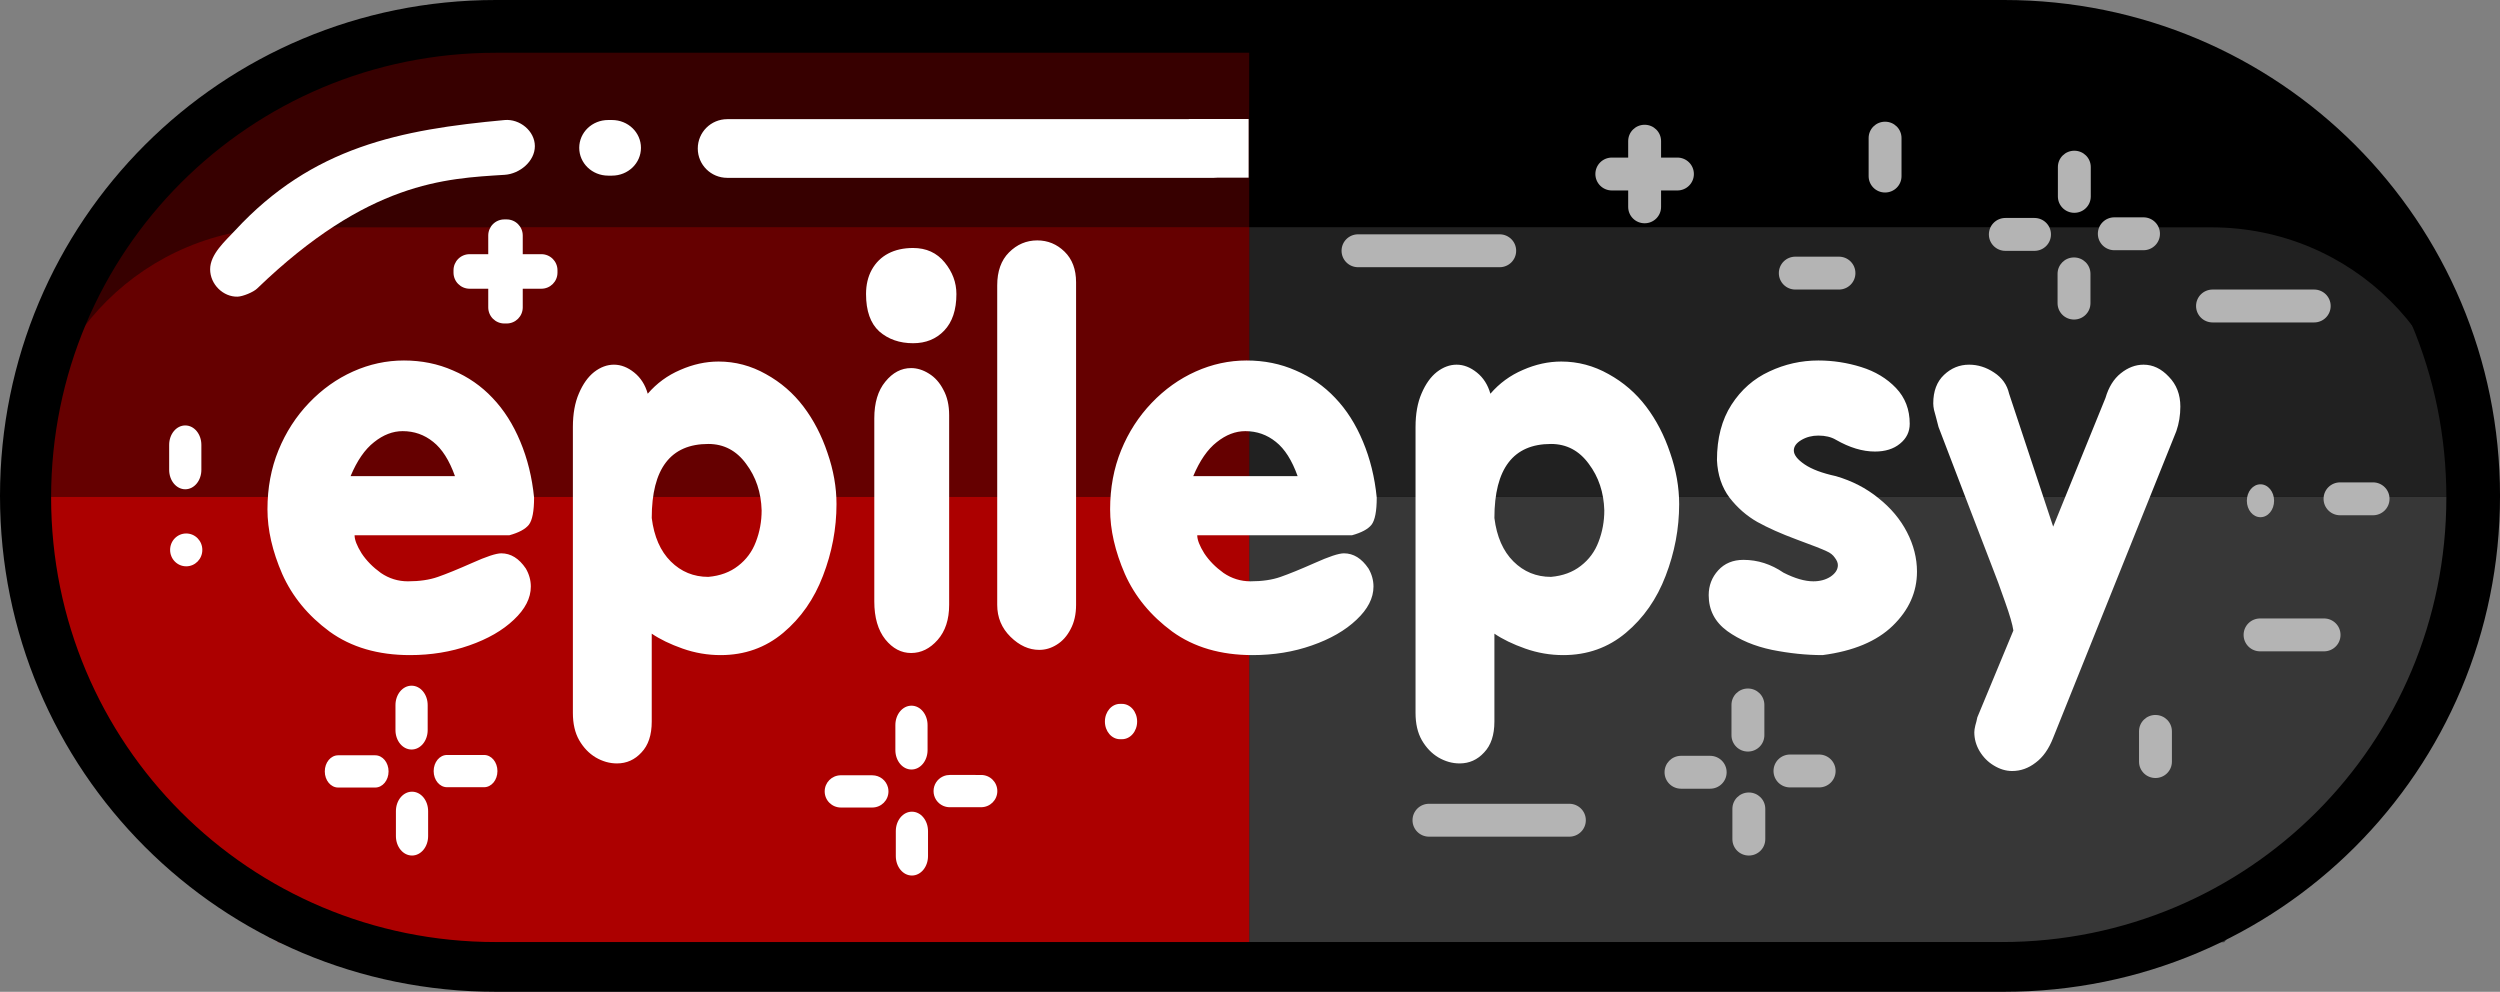<?xml version="1.0" encoding="UTF-8" standalone="no"?>
<!-- Created with Inkscape (http://www.inkscape.org/) -->

<svg
   width="181.382mm"
   height="71.957mm"
   viewBox="0 0 181.382 71.957"
   version="1.1"
   id="svg5"
   xml:space="preserve"
   inkscape:version="1.2.2 (732a01da63, 2022-12-09)"
   sodipodi:docname="epilepsy-red.svg"
   inkscape:export-filename="epilepsy-red.png"
   inkscape:export-xdpi="1400.3578"
   inkscape:export-ydpi="1400.3578"
   xmlns:inkscape="http://www.inkscape.org/namespaces/inkscape"
   xmlns:sodipodi="http://sodipodi.sourceforge.net/DTD/sodipodi-0.dtd"
   xmlns="http://www.w3.org/2000/svg"
   xmlns:svg="http://www.w3.org/2000/svg"><rect x="0" y="0" width="181.382" height="71.957" fill="#808080" stroke="none"/><sodipodi:namedview
     id="namedview7"
     pagecolor="#ffffff"
     bordercolor="#000000"
     borderopacity="0.25"
     inkscape:showpageshadow="2"
     inkscape:pageopacity="0.0"
     inkscape:pagecheckerboard="0"
     inkscape:deskcolor="#d1d1d1"
     inkscape:document-units="mm"
     showgrid="false"
     inkscape:zoom="2"
     inkscape:cx="239.75"
     inkscape:cy="149.5"
     inkscape:window-width="2560"
     inkscape:window-height="1369"
     inkscape:window-x="-8"
     inkscape:window-y="-8"
     inkscape:window-maximized="1"
     inkscape:current-layer="g6946" /><defs
     id="defs2"><rect
       x="118.44"
       y="388.555"
       width="671.751"
       height="204"
       id="rect5056" /><inkscape:path-effect
       effect="bend_path"
       id="path-effect4937"
       is_visible="true"
       lpeversion="1"
       bendpath="M -79.469,38.928 C -60.901,27.094 -45.163,25.545 -24.597,25.609"
       prop_scale="1.092"
       scale_y_rel="true"
       vertical="false"
       hide_knot="false"
       bendpath-nodetypes="cc" /><inkscape:path-effect
       effect="bspline"
       id="path-effect4304"
       is_visible="true"
       lpeversion="1"
       weight="33.333"
       steps="2"
       helper_size="0"
       apply_no_weight="true"
       apply_with_weight="true"
       only_selected="false" /><inkscape:path-effect
       effect="bspline"
       id="path-effect4300"
       is_visible="true"
       lpeversion="1"
       weight="33.333"
       steps="2"
       helper_size="0"
       apply_no_weight="true"
       apply_with_weight="true"
       only_selected="false" /></defs><g
     inkscape:groupmode="layer"
     id="layer2"
     inkscape:label="Layer 2"
     style="display:inline"
     transform="translate(-9.771,-76.089)"><g
       id="g6946"
       inkscape:label="PillInside"
       transform="matrix(1.041,0,0,1.002,-1.026,-0.207)"
       style="display:inline;fill:#d40000"><g
         id="g6969"
         style="display:inline;fill:#d40000"
         inkscape:label="WhiteSide"
         transform="matrix(-0.968,0,0,1,194.434,0)"><path
           id="path2549"
           style="display:inline;fill:#000000;fill-opacity:1;stroke-width:0.272"
           d="m 67.272,145.021 c 0.517,0 1.03,-0.013 1.54,-0.037 H 100.286 V 79.255 H 35.585 v 1.925 c -14.162,3.593 -24.569,16.255 -24.569,31.41 0,15.154 10.407,27.817 24.569,31.41 v 0.985 h 6.689 c 0.511,0.023 1.024,0.037 1.54,0.037 z"
           inkscape:label="BGWhite-Main" /><path
           id="rect8555"
           style="display:inline;fill:#373737;fill-opacity:1;stroke-width:0.299"
           d="m 13.796,112.098 v 15.208 l 1.29,-1.126 14.927,18.192 h 70.273 v -32.274 z"
           inkscape:label="DWhite" /><path
           id="rect6992"
           style="display:inline;fill:#212121;fill-opacity:1;stroke-width:0.323"
           d="m 45.592,92.597 v 0.008 h -1.823 -9.654 -3.178 c -10.096,0 -18.223,8.127 -18.223,18.223 0,0.434 0.016,0.864 0.046,1.29 h 3.178 46.009 3.178 c 3.5e-5,-5.1e-4 -3.6e-5,-10e-4 0,-0.002 h 31.983 3.178 V 92.597 H 97.108 48.77 Z"
           inkscape:label="SWhite" /><g
           id="g9729"
           inkscape:label="Decorations"><path
             id="rect9724"
             style="display:inline;fill:#b4b4b4;fill-opacity:1;stroke-width:0.31"
             inkscape:label="alldec"
             d="m -54.423,84.956 c -0.656,0 -1.184,0.528 -1.184,1.184 v 2.759 c 0,0.656 0.528,1.184 1.184,1.184 0.656,0 1.184,-0.528 1.184,-1.184 V 86.14 c 0,-0.656 -0.528,-1.184 -1.184,-1.184 z m -17.312,0.222 c -0.656,0 -1.184,0.528 -1.184,1.184 v 1.191 h -1.171 c -0.66,0 -1.191,0.531 -1.191,1.191 0,0.66 0.531,1.191 1.191,1.191 h 1.171 v 1.191 c 0,0.656 0.528,1.184 1.184,1.184 0.656,0 1.184,-0.528 1.184,-1.184 v -1.191 h 1.171 c 0.66,0 1.191,-0.531 1.191,-1.191 0,-0.66 -0.531,-1.191 -1.191,-1.191 h -1.171 v -1.191 c 0,-0.656 -0.528,-1.184 -1.184,-1.184 z m 30.938,1.879 c -0.656,0 -1.184,0.528 -1.184,1.184 v 2.128 c 0,0.656 0.528,1.184 1.184,1.184 0.656,0 1.184,-0.528 1.184,-1.184 v -2.128 c 0,-0.656 -0.528,-1.184 -1.184,-1.184 z m 2.885,4.823 c -0.66,0 -1.191,0.531 -1.191,1.191 0,0.66 0.531,1.191 1.191,1.191 h 2.089 c 0.66,0 1.191,-0.531 1.191,-1.191 0,-0.66 -0.531,-1.191 -1.191,-1.191 z m -7.846,0.046 c -0.66,0 -1.191,0.531 -1.191,1.191 0,0.66 0.531,1.191 1.191,1.191 h 2.088 c 0.66,0 1.191,-0.531 1.191,-1.191 0,-0.66 -0.531,-1.191 -1.191,-1.191 z m -46.607,1.184 c -0.66,0 -1.191,0.531 -1.191,1.191 0,0.66 0.531,1.191 1.191,1.191 h 10.189 c 0.66,0 1.191,-0.531 1.191,-1.191 0,-0.66 -0.531,-1.191 -1.191,-1.191 z m 31.484,1.618 c -0.66,0 -1.191,0.531 -1.191,1.191 0,0.66 0.531,1.191 1.191,1.191 h 3.131 c 0.66,0 1.191,-0.531 1.191,-1.191 0,-0.66 -0.531,-1.191 -1.191,-1.191 z m 20.03,0.057 c -0.642,0.016 -1.153,0.538 -1.153,1.184 v 2.128 c 0,0.656 0.528,1.184 1.184,1.184 0.656,0 1.184,-0.528 1.184,-1.184 v -2.128 c 0,-0.656 -0.528,-1.184 -1.184,-1.184 -0.01,0 -0.021,-2.56e-4 -0.031,0 z m 10.01,2.324 c -0.66,0 -1.191,0.531 -1.191,1.191 0,0.66 0.531,1.191 1.191,1.191 h 7.309 c 0.66,0 1.191,-0.531 1.191,-1.191 0,-0.66 -0.531,-1.191 -1.191,-1.191 z m 9.18,13.962 c -0.66,0 -1.191,0.531 -1.191,1.191 0,0.66 0.531,1.191 1.191,1.191 h 2.367 c 0.66,0 1.191,-0.531 1.191,-1.191 0,-0.66 -0.531,-1.191 -1.191,-1.191 z m -5.734,0.14 c -0.544,0 -0.981,0.531 -0.981,1.191 0,0.66 0.438,1.191 0.981,1.191 0.544,0 0.981,-0.531 0.981,-1.191 0,-0.66 -0.438,-1.191 -0.981,-1.191 z m -0.023,9.713 c -0.66,0 -1.191,0.531 -1.191,1.191 0,0.66 0.531,1.191 1.191,1.191 h 4.596 c 0.66,0 1.191,-0.531 1.191,-1.191 0,-0.66 -0.531,-1.191 -1.191,-1.191 z m -36.88,5.073 c -0.656,0 -1.184,0.528 -1.184,1.184 v 2.197 c 0,0.656 0.528,1.184 1.184,1.184 0.656,0 1.184,-0.528 1.184,-1.184 v -2.197 c 0,-0.656 -0.528,-1.184 -1.184,-1.184 z m 29.343,1.915 c -0.656,0 -1.184,0.528 -1.184,1.184 v 2.197 c 0,0.656 0.528,1.184 1.184,1.184 0.656,0 1.184,-0.528 1.184,-1.184 V 129.098 c 0,-0.656 -0.528,-1.184 -1.184,-1.184 z m -26.309,2.865 c -0.66,0 -1.191,0.531 -1.191,1.191 0,0.66 0.531,1.191 1.191,1.191 h 2.088 c 0.66,0 1.191,-0.531 1.191,-1.191 0,-0.66 -0.531,-1.191 -1.191,-1.191 z m -7.877,0.094 c -0.645,0.016 -1.16,0.541 -1.16,1.19 0,0.66 0.531,1.191 1.191,1.191 h 2.088 c 0.66,0 1.191,-0.531 1.191,-1.191 0,-0.66 -0.531,-1.19 -1.191,-1.19 h -2.088 c -0.01,0 -0.021,-2.5e-4 -0.031,0 z m 4.909,2.655 c -0.656,0 -1.184,0.528 -1.184,1.184 v 2.197 c 0,0.656 0.528,1.184 1.184,1.184 0.656,0 1.184,-0.528 1.184,-1.184 v -2.197 c 0,-0.656 -0.528,-1.184 -1.184,-1.184 z m -23.024,0.817 c -0.66,0 -1.191,0.531 -1.191,1.191 0,0.66 0.531,1.191 1.191,1.191 h 10.096 c 0.66,0 1.191,-0.531 1.191,-1.191 0,-0.66 -0.531,-1.191 -1.191,-1.191 z"
             transform="scale(-1,1)" /></g></g><g
         id="g8832"
         style="display:inline;fill:#d40000"
         inkscape:label="BlueSide"
         transform="matrix(0.968,0,0,1,0.357,0)"><path
           id="path8826"
           style="display:inline;fill:#370000;fill-opacity:1;stroke-width:0.272"
           d="m 67.272,145.021 c 0.517,0 1.03,-0.013 1.54,-0.037 H 100.286 V 79.255 H 35.585 v 1.925 c -14.162,3.593 -24.569,16.255 -24.569,31.41 0,15.154 10.407,27.817 24.569,31.41 v 0.985 h 6.689 c 0.511,0.023 1.024,0.037 1.54,0.037 z"
           inkscape:label="BGBlue-main" /><path
           id="path8828"
           style="display:inline;fill:#ac0000;fill-opacity:1;stroke-width:0.299"
           inkscape:label="DBlue"
           d="M 13.796 112.098 L 13.796 127.306 L 15.086 126.18 L 29.727 144.022 A 0.627 0.432 0 0 1 29.744 144.019 A 0.627 0.432 0 0 1 30.36 144.372 L 100.286 144.372 L 100.286 112.098 L 13.796 112.098 z " /><path
           id="path8830"
           style="display:inline;fill:#650000;fill-opacity:1;stroke-width:0.323"
           d="m 45.592,92.597 v 0.008 h -1.823 -9.654 -3.178 c -10.096,0 -18.223,8.127 -18.223,18.223 0,0.434 0.016,0.864 0.046,1.29 h 3.178 46.009 3.178 c 3.5e-5,-5.1e-4 -3.6e-5,-10e-4 0,-0.002 h 31.983 3.178 V 92.597 H 97.108 48.77 Z"
           inkscape:label="SBlue" /><g
           id="g3834"
           inkscape:label="Decorations"
           transform="matrix(0.623,0,0,0.756,57.315,62.849)"
           style="display:inline"><path
             id="rect3832"
             style="display:inline;fill:#ffffff;stroke-width:0.259"
             inkscape:label="line"
             d="m 60.376,28.982 v 0.017 H 8.737 c -1.827,0 -3.298,1.253 -3.298,2.81 0,1.557 1.471,2.81 3.298,2.81 H 63.185 c 0.114,0 0.226,-0.005 0.338,-0.014 h 3.542 v -5.623 z m -64.959,0.098 c -1.796,0 -3.241,1.188 -3.241,2.664 0,1.476 1.445,2.664 3.241,2.664 h 0.424 c 1.796,0 3.241,-1.188 3.241,-2.664 0,-1.476 -1.445,-2.664 -3.241,-2.664 z m -11.618,9.52 c -0.998,0 -1.802,0.689 -1.802,1.544 v 1.786 h -2.084 c -0.998,0 -1.802,0.689 -1.802,1.544 v 0.22 c 0,0.855 0.804,1.544 1.802,1.544 h 2.084 v 1.786 c 0,0.855 0.804,1.544 1.802,1.544 h 0.256 c 0.998,0 1.802,-0.689 1.802,-1.544 v -1.786 h 2.084 c 0.998,0 1.802,-0.689 1.802,-1.544 v -0.22 c 0,-0.855 -0.804,-1.544 -1.802,-1.544 h -2.084 v -1.786 c 0,-0.855 -0.804,-1.544 -1.802,-1.544 z m -35.698,19.733 c -0.998,0 -1.802,0.831 -1.802,1.862 v 2.39 c 0,1.032 0.804,1.862 1.802,1.862 0.998,0 1.801,-0.831 1.801,-1.862 v -2.39 c 0,-1.032 -0.803,-1.862 -1.801,-1.862 z m 0.106,10.348 c -0.998,0 -1.802,0.702 -1.802,1.573 0,0.871 0.804,1.572 1.802,1.572 0.998,0 1.802,-0.701 1.802,-1.572 0,-0.871 -0.804,-1.573 -1.802,-1.573 z m 25.212,14.578 c -0.998,0 -1.802,0.831 -1.802,1.862 v 2.39 c 0,1.032 0.804,1.862 1.802,1.862 0.998,0 1.802,-0.831 1.802,-1.862 v -2.39 c 0,-1.032 -0.804,-1.862 -1.802,-1.862 z m 79.26,1.742 c -0.938,0 -1.692,0.755 -1.692,1.692 0,0.938 0.755,1.692 1.692,1.692 h 0.221 c 0.938,0 1.692,-0.755 1.692,-1.692 0,-0.938 -0.755,-1.692 -1.692,-1.692 z m -23.333,0.173 c -0.998,0 -1.802,0.831 -1.802,1.862 v 2.39 c 0,1.032 0.804,1.862 1.802,1.862 0.998,0 1.801,-0.831 1.801,-1.862 v -2.39 c 0,-1.032 -0.803,-1.862 -1.801,-1.862 z m -51.962,4.721 c -0.828,0 -1.494,0.688 -1.494,1.544 0,0.855 0.666,1.544 1.494,1.544 h 4.147 c 0.828,0 1.494,-0.689 1.494,-1.544 0,-0.855 -0.666,-1.544 -1.494,-1.544 z m -12.18,0.031 c -0.828,0 -1.494,0.689 -1.494,1.544 0,0.855 0.666,1.544 1.494,1.544 h 4.147 c 0.828,0 1.494,-0.688 1.494,-1.544 0,-0.855 -0.666,-1.544 -1.494,-1.544 z m 68.425,1.883 c -0.11,0 -0.217,0.009 -0.322,0.025 -0.015,0.002 -0.029,0.004 -0.044,0.007 -0.133,0.023 -0.261,0.059 -0.381,0.105 -0.013,0.005 -0.027,0.01 -0.04,0.016 -0.608,0.249 -1.025,0.777 -1.025,1.392 0,0.307 0.104,0.593 0.284,0.833 0.008,0.01 0.016,0.021 0.024,0.031 0.187,0.236 0.449,0.426 0.756,0.544 0.013,0.005 0.027,0.01 0.041,0.015 0.122,0.044 0.25,0.077 0.385,0.097 0.015,0.002 0.03,0.004 0.045,0.006 0.06,0.008 0.121,0.013 0.183,0.016 0.015,6.65e-4 0.031,0.001 0.046,0.001 0.016,3.34e-4 0.031,6.82e-4 0.047,6.82e-4 h 3.511 c 1.004,0 1.812,-0.689 1.812,-1.544 0,-0.855 -0.808,-1.544 -1.812,-1.544 z m -12.227,0.031 c -0.982,0.021 -1.765,0.701 -1.765,1.544 0,0.855 0.808,1.544 1.812,1.544 h 3.511 c 1.004,0 1.812,-0.689 1.812,-1.544 0,-0.134 -0.02,-0.263 -0.057,-0.386 -0.2,-0.667 -0.908,-1.157 -1.755,-1.157 h -3.511 c -0.016,0 -0.031,-3.34e-4 -0.047,0 z m -47.933,1.572 c -0.998,0 -1.802,0.831 -1.802,1.862 v 2.39 c 0,1.032 0.804,1.862 1.802,1.862 0.998,0 1.802,-0.831 1.802,-1.862 v -2.39 c 0,-1.032 -0.804,-1.862 -1.802,-1.862 z m 55.927,1.915 c -0.998,0 -1.802,0.831 -1.802,1.862 v 2.39 c 0,1.032 0.804,1.862 1.802,1.862 0.998,0 1.801,-0.831 1.801,-1.862 v -2.39 c 0,-1.032 -0.803,-1.862 -1.801,-1.862 z"
             transform="matrix(1.033,0,0,1,-0.369,0)" /><path
             id="rect4974"
             style="display:inline;fill:#ffffff;stroke-width:0.237"
             d="m 26.8,92.819 c 5.633,-6.097 12.036,-7.326 19.574,-8.021 1.097,-0.101 2.198,0.793 2.198,1.894 0,1.101 -1.099,2.013 -2.198,2.081 -4.309,0.269 -9.9,0.482 -17.967,8.253 -0.268,0.259 -1.031,0.576 -1.42,0.587 -1.033,0.027 -1.988,-0.887 -1.988,-1.988 0,-1.101 1.111,-2.06 1.801,-2.806 z"
             sodipodi:nodetypes="ssssssss"
             transform="matrix(1.592,0,0,1.32,-90.905,-82.85)" /></g></g><path
         id="path10212"
         d="M 320.782 406.29 C 317.961 406.29 315.508 407.288 313.425 409.285 C 311.385 411.238 310.365 413.973 310.365 417.489 L 310.365 496.98 C 310.365 500.105 311.516 502.752 313.816 504.922 C 316.116 507.092 318.612 508.179 321.303 508.179 C 322.909 508.179 324.428 507.744 325.86 506.876 C 327.336 506.008 328.531 504.728 329.442 503.035 C 330.397 501.342 330.873 499.324 330.873 496.98 L 330.873 416.707 C 330.873 413.496 329.875 410.956 327.878 409.09 C 325.882 407.223 323.517 406.29 320.782 406.29 z M 288.49 408.179 C 286.016 408.179 283.87 408.634 282.047 409.545 C 280.224 410.457 278.791 411.802 277.749 413.582 C 276.751 415.318 276.252 417.336 276.252 419.636 C 276.252 423.846 277.402 426.95 279.702 428.946 C 282.046 430.899 284.975 431.875 288.49 431.875 C 291.789 431.875 294.481 430.835 296.565 428.751 C 298.691 426.625 299.754 423.586 299.754 419.636 C 299.754 416.772 298.734 414.146 296.694 411.758 C 294.654 409.371 291.919 408.179 288.49 408.179 z M 156.07 436.172 C 151.512 436.172 147.106 437.085 142.853 438.908 C 138.599 440.731 134.781 443.335 131.396 446.721 C 128.011 450.106 125.363 454.034 123.453 458.504 C 121.544 462.975 120.588 467.878 120.588 473.217 C 120.588 478.295 121.869 483.655 124.43 489.297 C 127.034 494.896 131.134 499.672 136.733 503.621 C 142.376 507.528 149.342 509.479 157.632 509.479 C 163.144 509.479 168.287 508.677 173.062 507.071 C 177.879 505.465 181.742 503.338 184.65 500.691 C 187.601 498.043 189.077 495.287 189.077 492.423 C 189.077 490.86 188.644 489.363 187.776 487.931 C 185.997 485.413 183.869 484.155 181.395 484.155 C 180.05 484.155 177.51 484.957 173.777 486.563 C 170.088 488.125 167.138 489.277 164.924 490.015 C 162.754 490.752 160.149 491.12 157.111 491.12 C 154.55 491.12 152.207 490.425 150.08 489.036 C 147.997 487.604 146.326 485.978 145.067 484.155 C 143.852 482.288 143.244 480.791 143.244 479.663 L 183.478 479.663 C 185.952 479.012 187.645 478.143 188.556 477.058 C 189.468 475.93 189.924 473.673 189.924 470.287 C 189.403 465.253 188.21 460.608 186.344 456.355 C 184.477 452.058 182.067 448.433 179.116 445.482 C 176.208 442.531 172.78 440.254 168.831 438.648 C 164.925 436.998 160.67 436.172 156.07 436.172 z M 375.209 436.172 C 370.652 436.172 366.247 437.085 361.994 438.908 C 357.74 440.731 353.921 443.335 350.536 446.721 C 347.15 450.106 344.502 454.034 342.593 458.504 C 340.683 462.975 339.728 467.878 339.728 473.217 C 339.728 478.295 341.009 483.655 343.569 489.297 C 346.173 494.896 350.276 499.672 355.875 503.621 C 361.517 507.528 368.481 509.479 376.771 509.479 C 382.283 509.479 387.427 508.677 392.201 507.071 C 397.019 505.465 400.883 503.338 403.791 500.691 C 406.742 498.043 408.216 495.287 408.216 492.423 C 408.216 490.86 407.784 489.363 406.916 487.931 C 405.136 485.413 403.009 484.155 400.535 484.155 C 399.189 484.155 396.651 484.957 392.918 486.563 C 389.229 488.125 386.277 489.277 384.064 490.015 C 381.894 490.752 379.289 491.12 376.251 491.12 C 373.69 491.12 371.346 490.425 369.219 489.036 C 367.136 487.604 365.465 485.978 364.207 484.155 C 362.991 482.288 362.385 480.791 362.385 479.663 L 402.618 479.663 C 405.092 479.012 406.784 478.143 407.696 477.058 C 408.607 475.93 409.063 473.673 409.063 470.287 C 408.543 465.253 407.349 460.608 405.483 456.355 C 403.617 452.058 401.209 448.433 398.257 445.482 C 395.349 442.531 391.92 440.254 387.97 438.648 C 384.064 436.998 379.81 436.172 375.209 436.172 z M 523.906 436.172 C 519.436 436.172 515.184 437.085 511.147 438.908 C 507.111 440.688 503.833 443.443 501.316 447.176 C 498.798 450.909 497.541 455.509 497.541 460.978 C 497.714 464.623 498.799 467.727 500.795 470.287 C 502.835 472.805 505.245 474.823 508.023 476.342 C 510.8 477.818 514.207 479.272 518.243 480.705 C 522.323 482.137 524.928 483.113 526.056 483.634 C 527.011 484.024 527.727 484.566 528.204 485.26 C 528.725 485.911 528.986 486.52 528.986 487.084 C 528.986 488.169 528.356 489.124 527.098 489.949 C 525.839 490.73 524.342 491.12 522.605 491.12 C 520.392 491.12 517.809 490.405 514.857 488.973 C 511.602 486.846 508.13 485.781 504.44 485.781 C 501.706 485.781 499.514 486.65 497.865 488.386 C 496.216 490.122 495.391 492.185 495.391 494.572 C 495.391 498.261 496.998 501.233 500.209 503.49 C 503.421 505.704 507.305 507.267 511.862 508.179 C 516.42 509.047 520.805 509.479 525.015 509.479 C 533.001 508.481 539.076 506.051 543.243 502.188 C 547.453 498.282 549.558 493.79 549.558 488.712 C 549.558 485.37 548.691 482.093 546.955 478.881 C 545.219 475.67 542.744 472.847 539.533 470.417 C 536.364 467.943 532.675 466.12 528.465 464.949 C 524.906 464.211 522.192 463.235 520.326 462.02 C 518.46 460.804 517.528 459.653 517.528 458.568 C 517.528 457.57 518.179 456.703 519.481 455.965 C 520.783 455.227 522.257 454.857 523.906 454.857 C 525.729 454.857 527.25 455.205 528.465 455.899 C 532.024 457.852 535.409 458.828 538.621 458.828 C 541.312 458.828 543.482 458.178 545.131 456.876 C 546.824 455.574 547.67 453.925 547.67 451.928 C 547.67 448.369 546.477 445.396 544.09 443.008 C 541.702 440.621 538.686 438.886 535.04 437.801 C 531.395 436.716 527.682 436.172 523.906 436.172 z M 237.905 436.433 C 234.563 436.433 231.243 437.128 227.944 438.517 C 224.646 439.862 221.824 441.838 219.481 444.442 C 218.83 442.228 217.658 440.469 215.965 439.167 C 214.272 437.865 212.514 437.214 210.691 437.214 C 208.911 437.214 207.198 437.822 205.548 439.037 C 203.942 440.253 202.619 442.033 201.577 444.376 C 200.535 446.677 200.015 449.455 200.015 452.71 L 200.015 523.868 C 200.015 526.559 200.557 528.815 201.642 530.638 C 202.77 532.505 204.203 533.937 205.939 534.935 C 207.719 535.933 209.563 536.432 211.473 536.432 C 213.99 536.432 216.117 535.521 217.854 533.698 C 219.633 531.919 220.522 529.359 220.522 526.017 L 220.522 504.142 C 222.649 505.531 225.318 506.768 228.53 507.853 C 231.742 508.938 235.041 509.479 238.426 509.479 C 244.676 509.479 250.102 507.635 254.703 503.946 C 259.303 500.256 262.752 495.527 265.053 489.754 C 267.397 483.938 268.57 477.99 268.57 471.914 C 268.57 467.704 267.788 463.451 266.226 459.154 C 264.707 454.814 262.623 450.973 259.975 447.631 C 257.327 444.289 254.073 441.598 250.21 439.558 C 246.348 437.475 242.245 436.433 237.905 436.433 z M 457.045 436.433 C 453.703 436.433 450.382 437.128 447.084 438.517 C 443.785 439.862 440.964 441.838 438.62 444.442 C 437.969 442.228 436.797 440.469 435.105 439.167 C 433.412 437.865 431.655 437.214 429.832 437.214 C 428.053 437.214 426.339 437.822 424.69 439.037 C 423.084 440.253 421.76 442.033 420.718 444.376 C 419.677 446.677 419.154 449.455 419.154 452.71 L 419.154 523.868 C 419.154 526.559 419.698 528.815 420.783 530.638 C 421.912 532.505 423.343 533.937 425.079 534.935 C 426.858 535.933 428.703 536.432 430.612 536.432 C 433.13 536.432 435.257 535.521 436.993 533.698 C 438.773 531.919 439.663 529.359 439.663 526.017 L 439.663 504.142 C 441.79 505.531 444.459 506.768 447.671 507.853 C 450.883 508.938 454.18 509.479 457.565 509.479 C 463.815 509.479 469.241 507.635 473.842 503.946 C 478.443 500.256 481.894 495.527 484.194 489.754 C 486.538 483.938 487.71 477.99 487.71 471.914 C 487.71 467.704 486.928 463.451 485.365 459.154 C 483.846 454.814 481.764 450.973 479.116 447.631 C 476.469 444.289 473.213 441.598 469.35 439.558 C 465.487 437.475 461.385 436.433 457.045 436.433 z M 563.1 437.214 C 560.626 437.214 558.456 438.061 556.589 439.753 C 554.723 441.446 553.789 443.812 553.789 446.85 C 553.789 447.327 553.856 447.871 553.986 448.478 C 554.159 449.086 554.333 449.692 554.506 450.3 C 554.68 450.864 554.897 451.668 555.157 452.71 C 558.022 459.915 560.712 466.642 563.23 472.892 C 565.747 479.142 567.613 483.785 568.828 486.823 C 570.087 489.861 571.303 493.009 572.475 496.264 C 573.69 499.519 574.406 501.885 574.623 503.361 L 565.248 524.975 C 565.117 525.626 564.944 526.299 564.727 526.993 C 564.553 527.688 564.467 528.251 564.467 528.686 C 564.467 530.335 564.922 531.897 565.833 533.372 C 566.788 534.891 568.026 536.085 569.545 536.953 C 571.108 537.865 572.691 538.321 574.297 538.321 C 576.51 538.321 578.552 537.626 580.418 536.238 C 582.328 534.892 583.847 532.831 584.975 530.053 L 617.006 453.752 C 617.7 451.842 618.047 449.802 618.047 447.631 C 618.047 444.637 617.049 442.162 615.052 440.209 C 613.099 438.212 610.908 437.214 608.477 437.214 C 606.394 437.214 604.419 437.931 602.553 439.363 C 600.73 440.752 599.406 442.791 598.581 445.482 L 584.975 477.513 L 573.517 444.442 C 572.996 442.228 571.693 440.469 569.61 439.167 C 567.57 437.865 565.4 437.214 563.1 437.214 z M 287.97 438.061 C 285.409 438.061 283.174 439.189 281.265 441.446 C 279.355 443.659 278.4 446.698 278.4 450.56 L 278.4 496.133 C 278.4 500.126 279.355 503.274 281.265 505.574 C 283.174 507.831 285.409 508.958 287.97 508.958 C 290.574 508.958 292.874 507.873 294.871 505.703 C 296.867 503.533 297.866 500.626 297.866 496.98 L 297.866 449.779 C 297.866 447.305 297.366 445.2 296.368 443.464 C 295.413 441.684 294.156 440.339 292.593 439.427 C 291.074 438.516 289.532 438.061 287.97 438.061 z M 155.743 453.752 C 158.738 453.752 161.386 454.641 163.686 456.42 C 165.987 458.156 167.876 460.999 169.352 464.949 L 142.202 464.949 C 143.895 461.086 145.934 458.265 148.321 456.486 C 150.709 454.663 153.183 453.752 155.743 453.752 z M 374.885 453.752 C 377.88 453.752 380.527 454.641 382.828 456.42 C 385.128 458.156 387.015 460.999 388.491 464.949 L 361.343 464.949 C 363.036 461.086 365.076 458.265 367.463 456.486 C 369.85 454.663 372.324 453.752 374.885 453.752 z M 235.237 456.941 C 239.273 456.941 242.549 458.59 245.066 461.888 C 247.627 465.144 248.972 469.007 249.102 473.477 C 249.102 476.211 248.603 478.816 247.605 481.289 C 246.65 483.72 245.11 485.716 242.983 487.279 C 240.9 488.841 238.318 489.754 235.237 490.015 C 231.417 490.015 228.161 488.734 225.47 486.173 C 222.779 483.612 221.13 480.01 220.522 475.366 C 220.522 463.083 225.428 456.941 235.237 456.941 z M 454.376 456.941 C 458.412 456.941 461.69 458.59 464.207 461.888 C 466.768 465.144 468.113 469.007 468.244 473.477 C 468.244 476.211 467.744 478.816 466.746 481.289 C 465.791 483.72 464.251 485.716 462.124 487.279 C 460.041 488.841 457.458 489.754 454.376 490.015 C 450.557 490.015 447.301 488.734 444.61 486.173 C 441.919 483.612 440.271 480.01 439.663 475.366 C 439.663 463.083 444.567 456.941 454.376 456.941 z "
         inkscape:label="text"
         style="display:inline;fill:#ffffff;font-weight:bold;font-size:133.333px;font-family:ESF-Rounded;-inkscape-font-specification:'ESF-Rounded Bold';white-space:pre;shape-inside:url(#rect5056)"
         transform="matrix(0.268,0,0,0.291,-3.305,-24.68)" /></g><path
       id="rect2485"
       style="display:inline;fill:#000000;stroke-width:0.261"
       d="m 45.749,76.089 c -19.932,0 -35.978,16.046 -35.978,35.978 0,19.932 16.046,35.979 35.978,35.979 H 155.175 c 19.932,0 35.979,-16.047 35.979,-35.979 0,-19.932 -16.047,-35.978 -35.979,-35.978 z m -0.01,3.828 H 155.002 c 17.872,0 32.259,14.388 32.259,32.26 0,17.872 -14.387,32.26 -32.259,32.26 H 45.739 c -17.872,0 -32.26,-14.388 -32.26,-32.26 0,-17.872 14.388,-32.26 32.26,-32.26 z"
       inkscape:label="PillOutline" /></g></svg>
